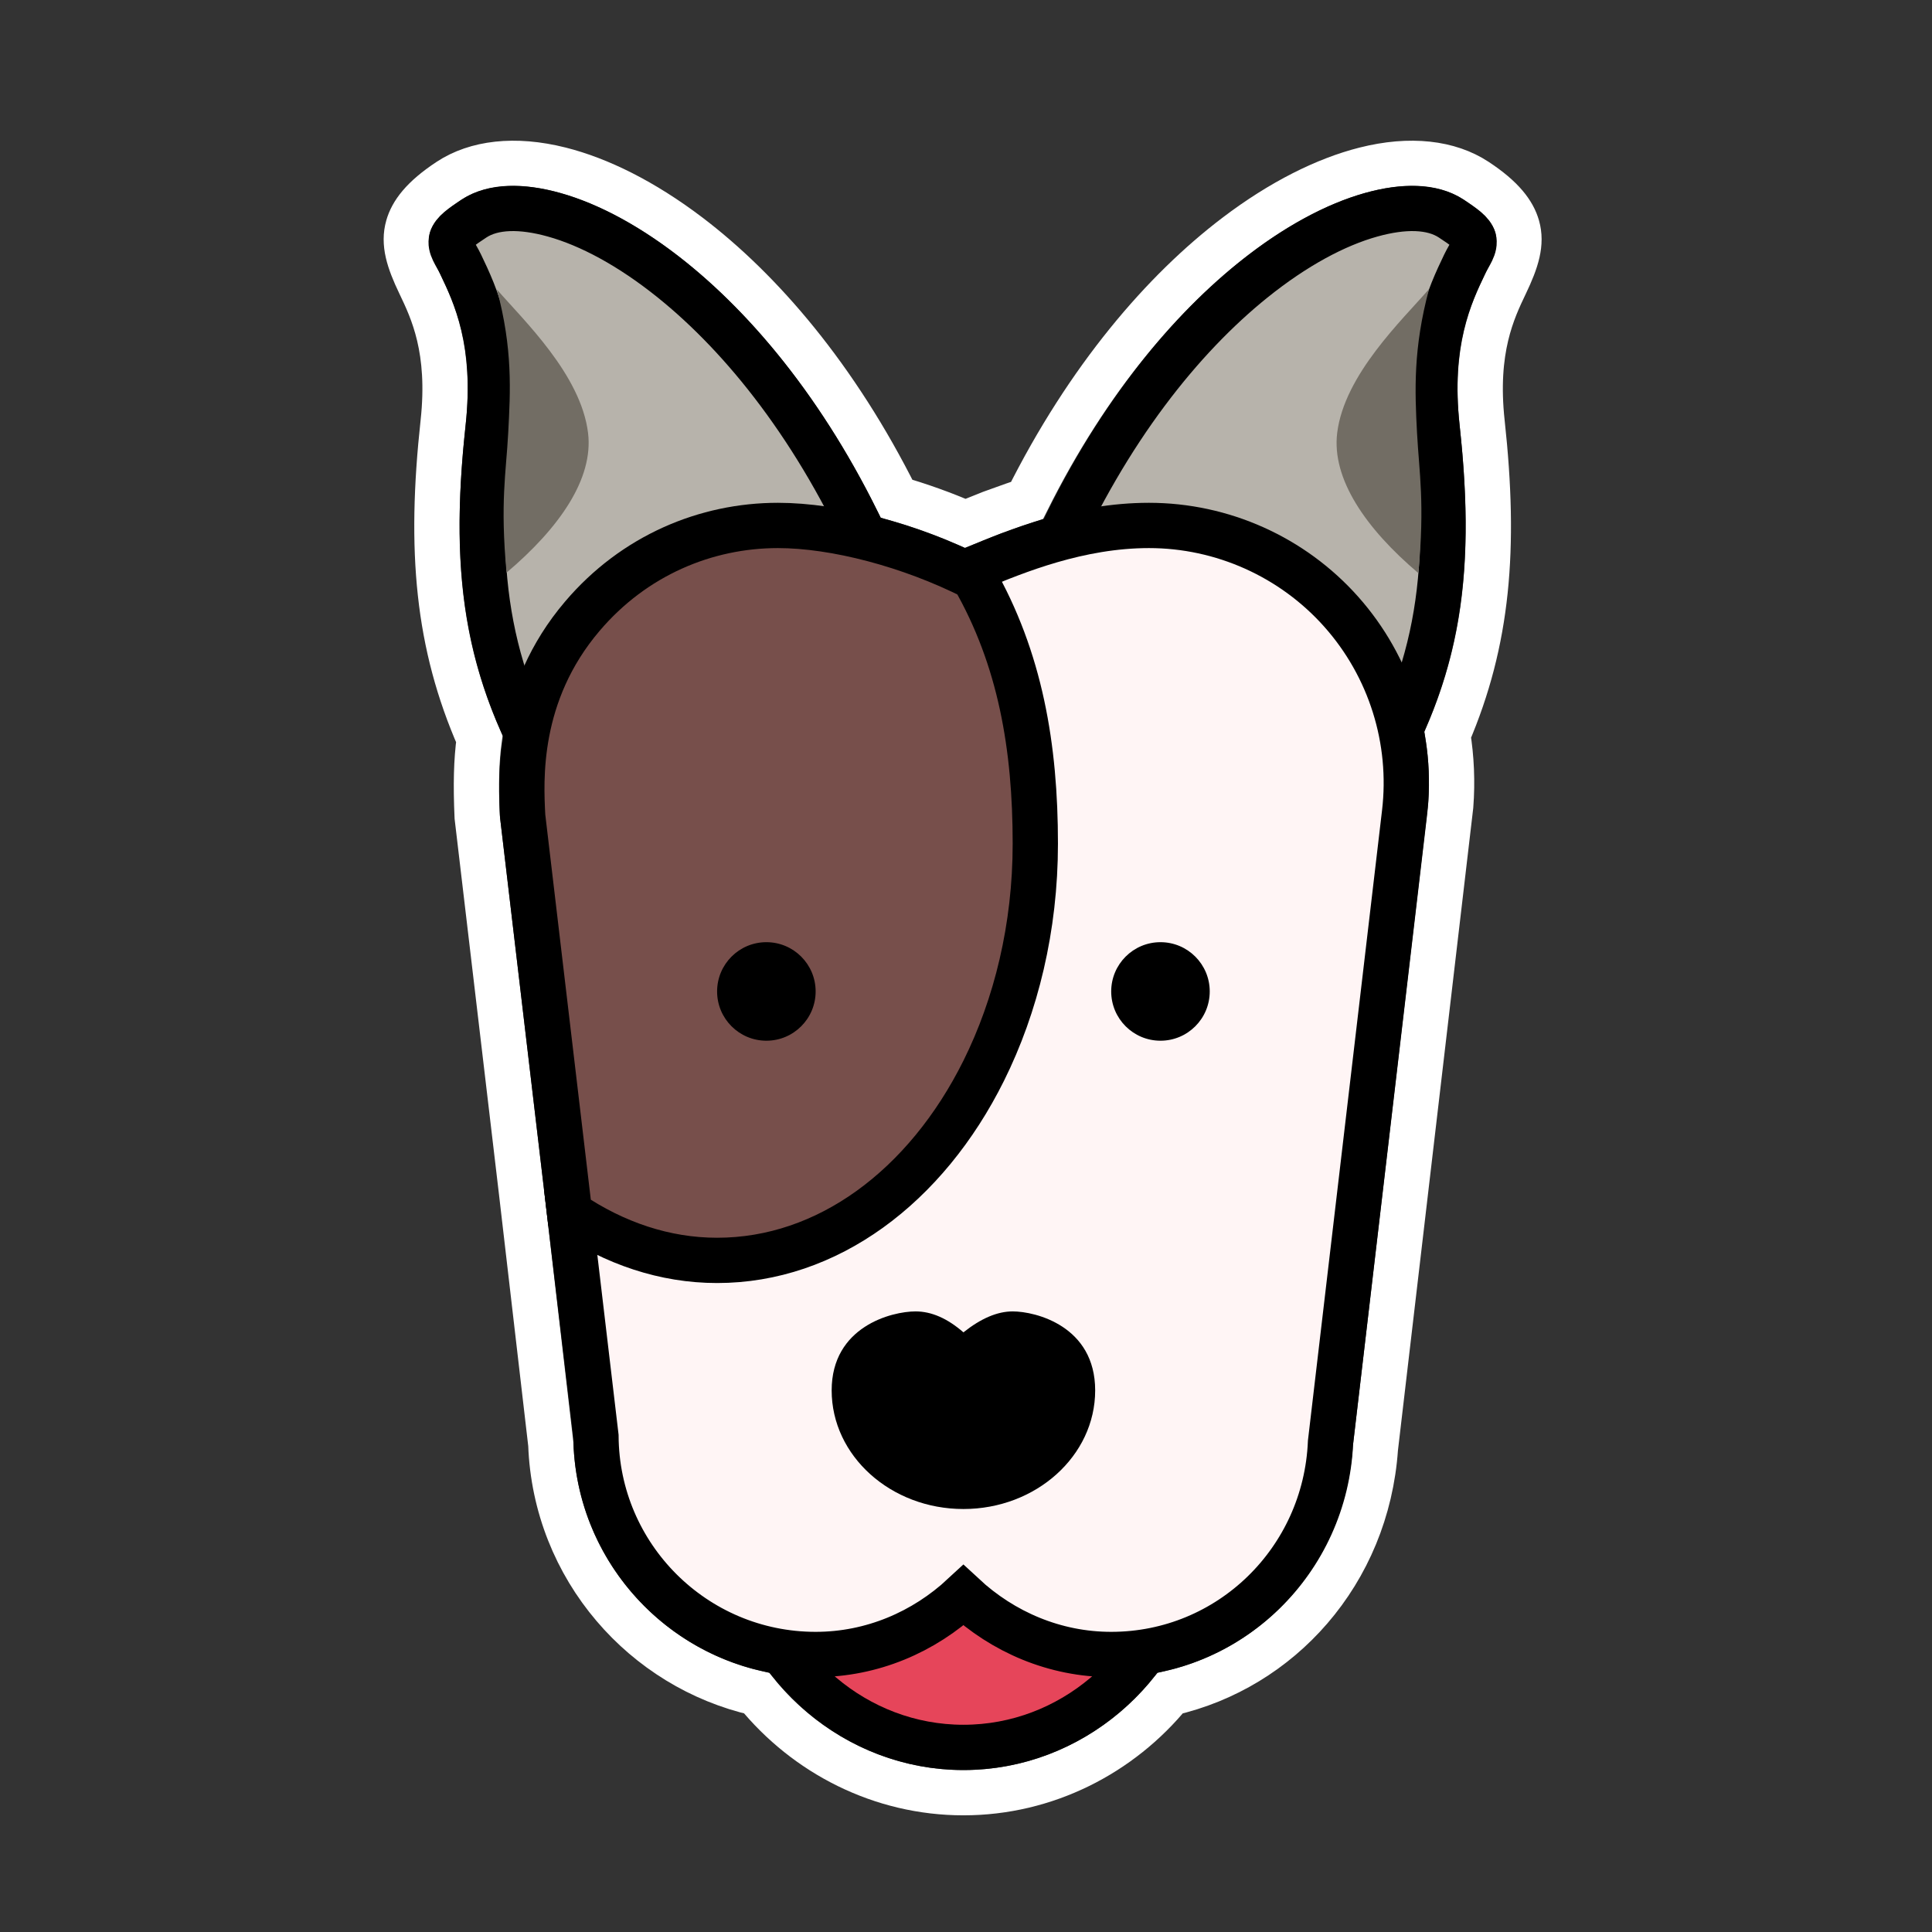 <?xml version="1.0" encoding="UTF-8"?>
<svg width="64px" height="64px" viewBox="0 0 64 64" version="1.1" xmlns="http://www.w3.org/2000/svg" xmlns:xlink="http://www.w3.org/1999/xlink">
    <rect x="0" y="0" width="64" height="64" fill="#333333" stroke="none"/>
    <title>dog</title>
    <g id="dog" stroke="none" stroke-width="1" fill="none" fill-rule="evenodd">
        <rect id="矩形" x="0" y="1.13686838e-13" width="64" height="64"></rect>
        <g transform="translate(14, 6)">
            <path d="M3.275,33.486 L4.247,41.845 C4.32,43.89 5.093,45.758 6.335,47.215 C7.542,48.632 9.19,49.661 11.066,50.088 C12.71,52.107 15.193,53.385 17.915,53.385 C20.636,53.385 23.119,52.107 24.763,50.088 C26.592,49.67 28.205,48.677 29.403,47.287 C30.627,45.868 31.42,44.034 31.562,41.975 L34.057,20.688 C34.117,19.898 34.083,19.109 33.959,18.338 C35.287,15.239 35.552,12.173 35.097,7.998 C34.834,5.573 35.451,4.282 35.87,3.405 C36.246,2.619 36.417,2.058 36.259,1.506 C36.131,1.06 35.784,0.569 34.899,-0.013 C34.006,-0.6 32.728,-0.766 31.212,-0.382 C29.925,-0.056 28.456,0.665 26.95,1.809 C24.552,3.63 22.042,6.532 20.024,10.574 C19.776,10.655 19.441,10.772 18.828,10.995 C18.618,11.077 18.338,11.19 17.977,11.336 C17.235,11.014 16.466,10.739 15.7,10.519 C13.696,6.499 11.198,3.611 8.81,1.799 C7.308,0.659 5.843,-0.06 4.558,-0.384 C3.045,-0.765 1.769,-0.6 0.877,-0.013 C-0.007,0.569 -0.355,1.06 -0.482,1.506 C-0.64,2.058 -0.47,2.619 -0.093,3.405 C0.326,4.282 0.943,5.573 0.679,7.998 C0.218,12.234 0.498,15.329 1.877,18.475 C1.778,19.213 1.76,19.985 1.807,21.06 L3.275,33.486 Z" id="wb" stroke="#FFFFFF" stroke-width="1.5" fill-rule="nonzero"></path>
            <path d="M33.641,12.465 C31.767,8.237 29.322,5.186 26.945,3.273 C25.569,2.166 24.223,1.444 23.033,1.113 C21.965,0.815 21.027,0.819 20.386,1.24 C19.973,1.512 19.708,1.694 19.644,1.918 C19.569,2.179 19.785,2.426 19.944,2.758 C20.437,3.789 21.165,5.308 20.855,8.16 C20.304,13.217 20.855,16.528 23.314,20.443 C24.783,22.783 25.569,24.247 26.393,24.953 C26.823,24.718 27.448,24.51 28.377,24.441 C29.856,24.329 31.065,23.951 32.019,23.357 C33.018,22.735 33.73,21.878 34.184,20.873 C35.254,18.509 34.93,15.373 33.641,12.465 Z" id="路径" stroke="#000000" stroke-width="1.5" fill="#B7B3AB" fill-rule="nonzero" transform="translate(27.23, 13.402) scale(-1, 1) translate(-27.23, -13.402) "></path>
            <path d="M33.339,3.576 C32.461,4.59 30.533,6.409 30.296,8.342 C30.111,9.854 31.227,11.496 32.986,12.986 C33.201,10.641 33.012,9.669 32.941,8.342 C32.867,6.948 32.811,5.546 33.339,3.576 Z" id="路径-" fill="#726D64"></path>
            <path d="M14.957,12.465 C13.083,8.237 10.638,5.186 8.261,3.273 C6.885,2.166 5.538,1.444 4.349,1.113 C3.281,0.815 2.342,0.819 1.701,1.24 C1.289,1.512 1.024,1.694 0.96,1.918 C0.885,2.179 1.101,2.426 1.26,2.758 C1.753,3.789 2.481,5.308 2.17,8.16 C1.62,13.217 2.171,16.528 4.629,20.443 C6.099,22.783 6.884,24.247 7.708,24.953 C8.139,24.718 8.764,24.51 9.692,24.441 C11.172,24.329 12.381,23.951 13.335,23.357 C14.334,22.735 15.046,21.878 15.5,20.873 C16.57,18.509 16.246,15.373 14.957,12.465 Z" id="路径" stroke="#000000" stroke-width="1.5" fill="#B7B3AB" fill-rule="nonzero"></path>
            <path d="M5.5,3.589 C4.622,4.603 2.716,6.409 2.48,8.342 C2.295,9.854 3.421,11.48 5.18,12.97 C5.396,10.626 5.195,9.669 5.125,8.342 C5.051,6.948 4.972,5.559 5.5,3.589 Z" id="路径-" fill="#726D64" transform="translate(3.98, 8.28) scale(-1, 1) translate(-3.98, -8.28) "></path>
            <path d="M17.915,45.885 L10.686,45.885 C11.37,49.252 14.346,51.885 17.915,51.885 C21.484,51.885 24.459,49.252 25.143,45.885 L17.915,45.885 Z" id="路径" stroke="#000000" stroke-width="1.5" fill="#E6455A" fill-rule="nonzero"></path>
            <path d="M24.06,11.406 C21.741,11.406 19.658,12.26 18.331,12.813 C18.072,12.921 17.845,13.017 17.415,13.172 L4.796,33.57 L5.742,41.575 C5.754,43.564 6.567,45.366 7.875,46.674 C9.193,47.992 11.012,48.807 13.019,48.807 C14.885,48.807 16.605,48.065 17.914,46.848 C19.224,48.065 20.944,48.807 22.81,48.807 C24.771,48.807 26.548,48.028 27.855,46.757 C29.157,45.491 29.992,43.736 30.075,41.78 L32.527,20.929 C32.812,18.513 32.049,16.086 30.432,14.267 C28.816,12.449 26.492,11.406 24.06,11.406 Z" id="路径" stroke="#000000" stroke-width="1.5" fill="#FFF5F5" fill-rule="nonzero"></path>
            <path d="M11.77,11.406 C9.384,11.406 7.003,12.399 5.293,14.41 C3.095,16.989 3.254,19.862 3.315,21.043 L4.868,34.179 C6.357,35.185 8.019,35.752 9.755,35.752 C11.583,35.752 13.305,35.143 14.811,34.061 C16.333,32.967 17.634,31.386 18.586,29.471 C19.66,27.311 20.296,24.728 20.296,21.947 C20.296,18.76 19.805,15.824 18.253,13.122 C16.156,12.06 13.664,11.406 11.77,11.406 Z" id="路径" stroke="#000000" stroke-width="1.5" fill="#774F4B" fill-rule="nonzero"></path>
            <circle id="椭圆形" fill="#000000" fill-rule="nonzero" cx="24.442" cy="26.843" r="1.632"></circle>
            <circle id="椭圆形" fill="#000000" fill-rule="nonzero" cx="11.387" cy="26.843" r="1.632"></circle>
            <path d="M19.546,37.442 C19.04,37.442 18.496,37.673 17.915,38.136 C17.384,37.673 16.856,37.442 16.329,37.442 C15.539,37.442 13.55,37.943 13.55,40.059 C13.55,42.226 15.508,43.988 17.915,43.988 C20.321,43.988 22.279,42.226 22.279,40.059 C22.279,37.929 20.306,37.442 19.546,37.442 Z" id="路径" fill="#000000" fill-rule="nonzero"></path>
        </g>
    </g>
</svg>